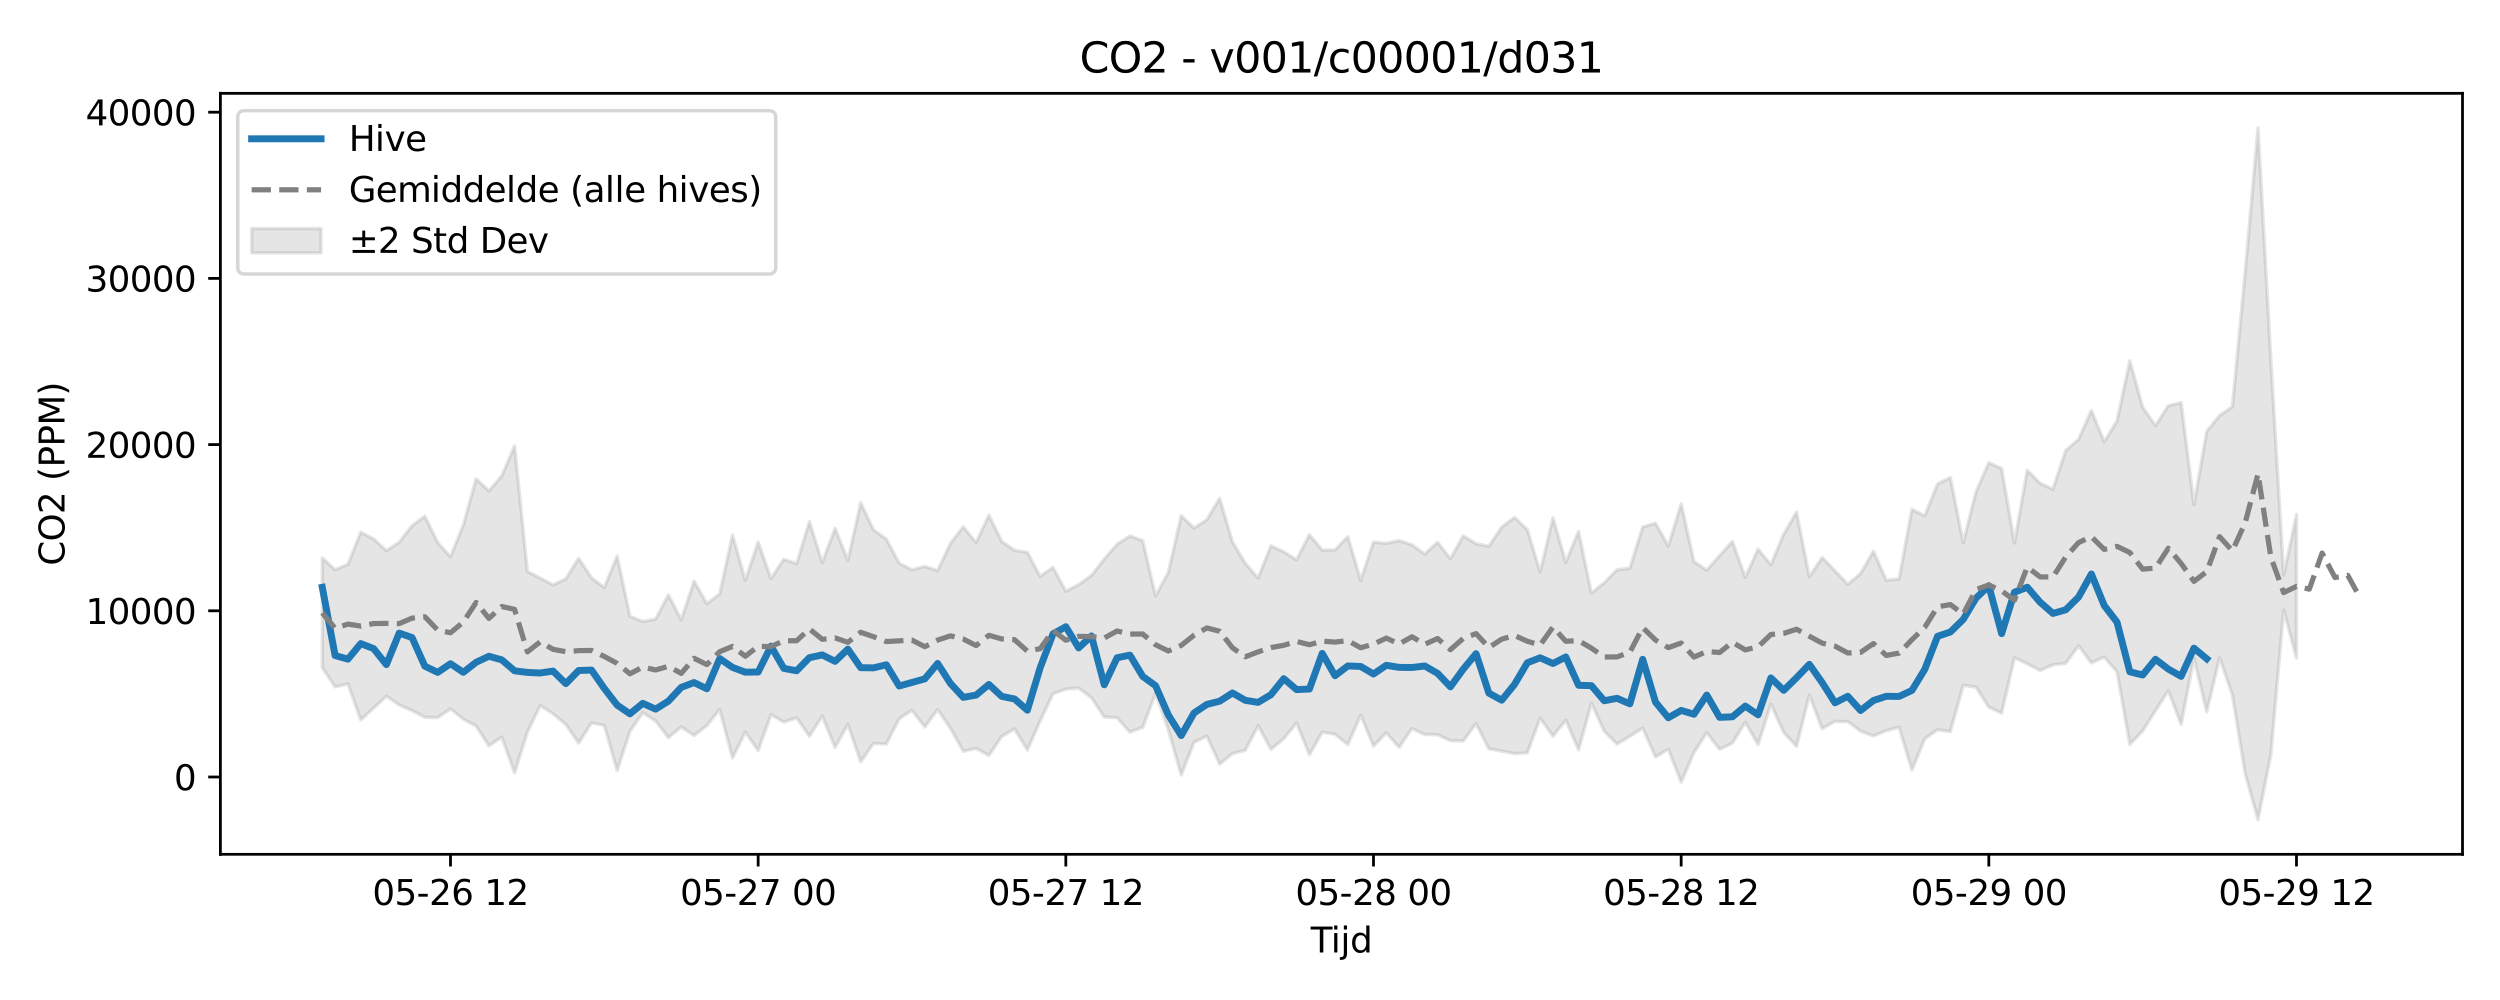 <?xml version="1.0" encoding="utf-8" standalone="no"?>
<!DOCTYPE svg PUBLIC "-//W3C//DTD SVG 1.1//EN"
  "http://www.w3.org/Graphics/SVG/1.1/DTD/svg11.dtd">
<svg xmlns:xlink="http://www.w3.org/1999/xlink" width="720pt" height="288pt" viewBox="0 0 720 288" xmlns="http://www.w3.org/2000/svg" version="1.1">
 <defs>
  <style type="text/css">*{stroke-linejoin: round; stroke-linecap: butt}</style>
 </defs>
 <g id="figure_1">
  <g id="patch_1">
   <path d="M 0 288 
L 720 288 
L 720 0 
L 0 0 
z
" style="fill: #ffffff"/>
  </g>
  <g id="axes_1">
   <g id="patch_2">
    <path d="M 63.47 246.04 
L 709.2 246.04 
L 709.2 26.88 
L 63.47 26.88 
z
" style="fill: #ffffff"/>
   </g>
   <g id="FillBetweenPolyCollection_1">
    <defs>
     <path id="m9d691a3f7f" d="M 92.821 -127.305 
L 92.821 -95.676 
L 96.513 -90.186 
L 100.205 -91.026 
L 103.897 -80.66 
L 107.589 -84.049 
L 111.281 -87.5 
L 114.973 -84.984 
L 118.665 -83.361 
L 122.357 -81.414 
L 126.049 -81.322 
L 129.741 -83.869 
L 133.433 -80.881 
L 137.125 -78.884 
L 140.817 -73.176 
L 144.509 -75.737 
L 148.201 -65.416 
L 151.893 -77.134 
L 155.585 -84.793 
L 159.277 -82.447 
L 162.969 -79.327 
L 166.661 -73.996 
L 170.353 -79.765 
L 174.045 -79.113 
L 177.737 -66.057 
L 181.429 -77.396 
L 185.121 -82.752 
L 188.813 -80.395 
L 192.505 -75.538 
L 196.197 -78.655 
L 199.889 -76.17 
L 203.581 -79.046 
L 207.273 -83.682 
L 210.965 -69.699 
L 214.657 -77.14 
L 218.349 -71.866 
L 222.041 -82.194 
L 225.733 -80.035 
L 229.425 -81.265 
L 233.117 -75.968 
L 236.809 -81.767 
L 240.501 -72.742 
L 244.193 -79.379 
L 247.885 -68.596 
L 251.577 -73.891 
L 255.269 -73.707 
L 258.961 -81.01 
L 262.653 -83.41 
L 266.345 -78.625 
L 270.037 -83.654 
L 273.729 -78.256 
L 277.421 -71.632 
L 281.113 -72.451 
L 284.805 -70.414 
L 288.497 -75.916 
L 292.189 -78.076 
L 295.881 -72.01 
L 299.573 -80.364 
L 303.265 -88.197 
L 306.957 -89.521 
L 310.649 -89.844 
L 314.341 -87.042 
L 318.033 -81.518 
L 321.725 -81.286 
L 325.417 -77.141 
L 329.109 -78.523 
L 332.801 -88.296 
L 336.493 -77.814 
L 340.185 -64.797 
L 343.877 -74.178 
L 347.569 -76.017 
L 351.261 -67.931 
L 354.953 -70.951 
L 358.645 -71.928 
L 362.337 -78.975 
L 366.029 -72.194 
L 369.721 -75.238 
L 373.413 -79.793 
L 377.105 -70.633 
L 380.797 -77.127 
L 384.489 -76.545 
L 388.181 -73.55 
L 391.873 -82.038 
L 395.565 -73.119 
L 399.257 -76.95 
L 402.949 -72.762 
L 406.641 -78.15 
L 410.333 -76.465 
L 414.025 -76.38 
L 417.717 -74.712 
L 421.409 -74.575 
L 425.101 -79.633 
L 428.793 -72.346 
L 432.485 -71.686 
L 436.177 -70.971 
L 439.869 -71.193 
L 443.561 -81.189 
L 447.253 -75.973 
L 450.945 -80.582 
L 454.637 -72.051 
L 458.329 -85.492 
L 462.021 -77.377 
L 465.713 -73.706 
L 469.405 -75.971 
L 473.097 -78.288 
L 476.789 -70.002 
L 480.481 -72.217 
L 484.173 -62.724 
L 487.865 -71.263 
L 491.557 -76.993 
L 495.249 -72.187 
L 498.941 -74.01 
L 502.633 -79.966 
L 506.325 -73.561 
L 510.017 -85.218 
L 513.709 -77.032 
L 517.401 -73.069 
L 521.093 -87.79 
L 524.785 -78.116 
L 528.477 -80.235 
L 532.169 -80.175 
L 535.861 -77.414 
L 539.553 -76.062 
L 543.245 -77.562 
L 546.937 -78.56 
L 550.629 -66.202 
L 554.321 -75.207 
L 558.013 -77.832 
L 561.705 -77.328 
L 565.397 -90.6 
L 569.089 -90.112 
L 572.781 -84.32 
L 576.473 -82.605 
L 580.165 -98.593 
L 583.857 -96.822 
L 587.549 -94.899 
L 591.241 -96.54 
L 594.933 -96.967 
L 598.625 -102.018 
L 602.317 -97.086 
L 606.009 -98.771 
L 609.701 -94.521 
L 613.393 -73.631 
L 617.085 -77.455 
L 620.777 -83.328 
L 624.469 -89.088 
L 628.161 -79.406 
L 631.853 -98.466 
L 635.545 -82.984 
L 639.237 -98.569 
L 642.929 -87.843 
L 646.621 -65.118 
L 650.313 -51.922 
L 654.005 -70.684 
L 657.697 -112.301 
L 661.389 -98.469 
L 661.389 -139.79 
L 661.389 -139.79 
L 657.697 -122.359 
L 654.005 -184.381 
L 650.313 -251.158 
L 646.621 -209.831 
L 642.929 -170.866 
L 639.237 -168.314 
L 635.545 -163.762 
L 631.853 -142.671 
L 628.161 -172.039 
L 624.469 -171.135 
L 620.777 -165.435 
L 617.085 -170.728 
L 613.393 -184.1 
L 609.701 -166.769 
L 606.009 -160.76 
L 602.317 -169.771 
L 598.625 -161.466 
L 594.933 -158.261 
L 591.241 -147.114 
L 587.549 -148.8 
L 583.857 -152.584 
L 580.165 -131.648 
L 576.473 -153.022 
L 572.781 -154.753 
L 569.089 -146.321 
L 565.397 -131.697 
L 561.705 -150.452 
L 558.013 -148.626 
L 554.321 -139.45 
L 550.629 -141.321 
L 546.937 -121.261 
L 543.245 -120.911 
L 539.553 -129.245 
L 535.861 -122.821 
L 532.169 -119.709 
L 528.477 -123.586 
L 524.785 -127.434 
L 521.093 -121.877 
L 517.401 -140.494 
L 513.709 -134.141 
L 510.017 -125.332 
L 506.325 -129.862 
L 502.633 -121.69 
L 498.941 -132.057 
L 495.249 -127.969 
L 491.557 -123.76 
L 487.865 -126.266 
L 484.173 -142.896 
L 480.481 -130.732 
L 476.789 -137.324 
L 473.097 -136.224 
L 469.405 -124.37 
L 465.713 -123.895 
L 462.021 -120.171 
L 458.329 -117.155 
L 454.637 -134.961 
L 450.945 -126.046 
L 447.253 -138.853 
L 443.561 -123.266 
L 439.869 -135.447 
L 436.177 -138.986 
L 432.485 -136.143 
L 428.793 -130.681 
L 425.101 -131.408 
L 421.409 -133.666 
L 417.717 -127.072 
L 414.025 -131.826 
L 410.333 -128.447 
L 406.641 -131.07 
L 402.949 -132.316 
L 399.257 -131.506 
L 395.565 -131.88 
L 391.873 -120.847 
L 388.181 -133.455 
L 384.489 -129.614 
L 380.797 -129.579 
L 377.105 -134.005 
L 373.413 -126.745 
L 369.721 -129.077 
L 366.029 -130.802 
L 362.337 -121.54 
L 358.645 -125.762 
L 354.953 -131.898 
L 351.261 -144.479 
L 347.569 -138.289 
L 343.877 -135.923 
L 340.185 -139.452 
L 336.493 -123.211 
L 332.801 -116.318 
L 329.109 -132.279 
L 325.417 -133.627 
L 321.725 -131.26 
L 318.033 -126.988 
L 314.341 -122.264 
L 310.649 -119.625 
L 306.957 -117.72 
L 303.265 -124.598 
L 299.573 -122.005 
L 295.881 -128.926 
L 292.189 -129.49 
L 288.497 -132.066 
L 284.805 -139.652 
L 281.113 -131.707 
L 277.421 -136.28 
L 273.729 -131.493 
L 270.037 -123.652 
L 266.345 -124.875 
L 262.653 -123.886 
L 258.961 -125.768 
L 255.269 -132.747 
L 251.577 -135.372 
L 247.885 -143.206 
L 244.193 -126.63 
L 240.501 -135.826 
L 236.809 -125.986 
L 233.117 -137.779 
L 229.425 -125.645 
L 225.733 -126.932 
L 222.041 -121.341 
L 218.349 -131.897 
L 214.657 -120.848 
L 210.965 -133.956 
L 207.273 -116.948 
L 203.581 -114.159 
L 199.889 -120.638 
L 196.197 -109.468 
L 192.505 -116.664 
L 188.813 -109.707 
L 185.121 -109.017 
L 181.429 -110.502 
L 177.737 -127.84 
L 174.045 -118.77 
L 170.353 -121.579 
L 166.661 -127.227 
L 162.969 -121.299 
L 159.277 -119.542 
L 155.585 -121.52 
L 151.893 -123.387 
L 148.201 -159.581 
L 144.509 -150.925 
L 140.817 -146.621 
L 137.125 -150.1 
L 133.433 -136.805 
L 129.741 -127.655 
L 126.049 -131.759 
L 122.357 -139.33 
L 118.665 -136.595 
L 114.973 -131.816 
L 111.281 -129.425 
L 107.589 -132.775 
L 103.897 -134.704 
L 100.205 -125.488 
L 96.513 -123.913 
L 92.821 -127.305 
z
" style="stroke: #808080; stroke-opacity: 0.2"/>
    </defs>
    <g clip-path="url(#pd67d5cd84b)">
     <use xlink:href="#m9d691a3f7f" x="0" y="288" style="fill: #808080; fill-opacity: 0.2; stroke: #808080; stroke-opacity: 0.2"/>
    </g>
   </g>
   <g id="matplotlib.axis_1">
    <g id="xtick_1">
     <g id="line2d_1">
      <defs>
       <path id="m72436ce7ad" d="M 0 0 
L 0 3.5 
" style="stroke: #000000; stroke-width: 0.8"/>
      </defs>
      <g>
       <use xlink:href="#m72436ce7ad" x="129.741" y="246.04" style="stroke: #000000; stroke-width: 0.8"/>
      </g>
     </g>
     <g id="text_1">
      <!-- 05-26 12 -->
      <g transform="translate(107.261 260.638) scale(0.1 -0.1)">
       <defs>
        <path id="DejaVuSans-30" d="M 2034 4250 
Q 1547 4250 1301 3770 
Q 1056 3291 1056 2328 
Q 1056 1369 1301 889 
Q 1547 409 2034 409 
Q 2525 409 2770 889 
Q 3016 1369 3016 2328 
Q 3016 3291 2770 3770 
Q 2525 4250 2034 4250 
z
M 2034 4750 
Q 2819 4750 3233 4129 
Q 3647 3509 3647 2328 
Q 3647 1150 3233 529 
Q 2819 -91 2034 -91 
Q 1250 -91 836 529 
Q 422 1150 422 2328 
Q 422 3509 836 4129 
Q 1250 4750 2034 4750 
z
" transform="scale(0.016)"/>
        <path id="DejaVuSans-35" d="M 691 4666 
L 3169 4666 
L 3169 4134 
L 1269 4134 
L 1269 2991 
Q 1406 3038 1543 3061 
Q 1681 3084 1819 3084 
Q 2600 3084 3056 2656 
Q 3513 2228 3513 1497 
Q 3513 744 3044 326 
Q 2575 -91 1722 -91 
Q 1428 -91 1123 -41 
Q 819 9 494 109 
L 494 744 
Q 775 591 1075 516 
Q 1375 441 1709 441 
Q 2250 441 2565 725 
Q 2881 1009 2881 1497 
Q 2881 1984 2565 2268 
Q 2250 2553 1709 2553 
Q 1456 2553 1204 2497 
Q 953 2441 691 2322 
L 691 4666 
z
" transform="scale(0.016)"/>
        <path id="DejaVuSans-2d" d="M 313 2009 
L 1997 2009 
L 1997 1497 
L 313 1497 
L 313 2009 
z
" transform="scale(0.016)"/>
        <path id="DejaVuSans-32" d="M 1228 531 
L 3431 531 
L 3431 0 
L 469 0 
L 469 531 
Q 828 903 1448 1529 
Q 2069 2156 2228 2338 
Q 2531 2678 2651 2914 
Q 2772 3150 2772 3378 
Q 2772 3750 2511 3984 
Q 2250 4219 1831 4219 
Q 1534 4219 1204 4116 
Q 875 4013 500 3803 
L 500 4441 
Q 881 4594 1212 4672 
Q 1544 4750 1819 4750 
Q 2544 4750 2975 4387 
Q 3406 4025 3406 3419 
Q 3406 3131 3298 2873 
Q 3191 2616 2906 2266 
Q 2828 2175 2409 1742 
Q 1991 1309 1228 531 
z
" transform="scale(0.016)"/>
        <path id="DejaVuSans-36" d="M 2113 2584 
Q 1688 2584 1439 2293 
Q 1191 2003 1191 1497 
Q 1191 994 1439 701 
Q 1688 409 2113 409 
Q 2538 409 2786 701 
Q 3034 994 3034 1497 
Q 3034 2003 2786 2293 
Q 2538 2584 2113 2584 
z
M 3366 4563 
L 3366 3988 
Q 3128 4100 2886 4159 
Q 2644 4219 2406 4219 
Q 1781 4219 1451 3797 
Q 1122 3375 1075 2522 
Q 1259 2794 1537 2939 
Q 1816 3084 2150 3084 
Q 2853 3084 3261 2657 
Q 3669 2231 3669 1497 
Q 3669 778 3244 343 
Q 2819 -91 2113 -91 
Q 1303 -91 875 529 
Q 447 1150 447 2328 
Q 447 3434 972 4092 
Q 1497 4750 2381 4750 
Q 2619 4750 2861 4703 
Q 3103 4656 3366 4563 
z
" transform="scale(0.016)"/>
        <path id="DejaVuSans-20" transform="scale(0.016)"/>
        <path id="DejaVuSans-31" d="M 794 531 
L 1825 531 
L 1825 4091 
L 703 3866 
L 703 4441 
L 1819 4666 
L 2450 4666 
L 2450 531 
L 3481 531 
L 3481 0 
L 794 0 
L 794 531 
z
" transform="scale(0.016)"/>
       </defs>
       <use xlink:href="#DejaVuSans-30"/>
       <use xlink:href="#DejaVuSans-35" transform="translate(63.623 0)"/>
       <use xlink:href="#DejaVuSans-2d" transform="translate(127.246 0)"/>
       <use xlink:href="#DejaVuSans-32" transform="translate(163.33 0)"/>
       <use xlink:href="#DejaVuSans-36" transform="translate(226.953 0)"/>
       <use xlink:href="#DejaVuSans-20" transform="translate(290.576 0)"/>
       <use xlink:href="#DejaVuSans-31" transform="translate(322.363 0)"/>
       <use xlink:href="#DejaVuSans-32" transform="translate(385.986 0)"/>
      </g>
     </g>
    </g>
    <g id="xtick_2">
     <g id="line2d_2">
      <g>
       <use xlink:href="#m72436ce7ad" x="218.349" y="246.04" style="stroke: #000000; stroke-width: 0.8"/>
      </g>
     </g>
     <g id="text_2">
      <!-- 05-27 00 -->
      <g transform="translate(195.869 260.638) scale(0.1 -0.1)">
       <defs>
        <path id="DejaVuSans-37" d="M 525 4666 
L 3525 4666 
L 3525 4397 
L 1831 0 
L 1172 0 
L 2766 4134 
L 525 4134 
L 525 4666 
z
" transform="scale(0.016)"/>
       </defs>
       <use xlink:href="#DejaVuSans-30"/>
       <use xlink:href="#DejaVuSans-35" transform="translate(63.623 0)"/>
       <use xlink:href="#DejaVuSans-2d" transform="translate(127.246 0)"/>
       <use xlink:href="#DejaVuSans-32" transform="translate(163.33 0)"/>
       <use xlink:href="#DejaVuSans-37" transform="translate(226.953 0)"/>
       <use xlink:href="#DejaVuSans-20" transform="translate(290.576 0)"/>
       <use xlink:href="#DejaVuSans-30" transform="translate(322.363 0)"/>
       <use xlink:href="#DejaVuSans-30" transform="translate(385.986 0)"/>
      </g>
     </g>
    </g>
    <g id="xtick_3">
     <g id="line2d_3">
      <g>
       <use xlink:href="#m72436ce7ad" x="306.957" y="246.04" style="stroke: #000000; stroke-width: 0.8"/>
      </g>
     </g>
     <g id="text_3">
      <!-- 05-27 12 -->
      <g transform="translate(284.477 260.638) scale(0.1 -0.1)">
       <use xlink:href="#DejaVuSans-30"/>
       <use xlink:href="#DejaVuSans-35" transform="translate(63.623 0)"/>
       <use xlink:href="#DejaVuSans-2d" transform="translate(127.246 0)"/>
       <use xlink:href="#DejaVuSans-32" transform="translate(163.33 0)"/>
       <use xlink:href="#DejaVuSans-37" transform="translate(226.953 0)"/>
       <use xlink:href="#DejaVuSans-20" transform="translate(290.576 0)"/>
       <use xlink:href="#DejaVuSans-31" transform="translate(322.363 0)"/>
       <use xlink:href="#DejaVuSans-32" transform="translate(385.986 0)"/>
      </g>
     </g>
    </g>
    <g id="xtick_4">
     <g id="line2d_4">
      <g>
       <use xlink:href="#m72436ce7ad" x="395.565" y="246.04" style="stroke: #000000; stroke-width: 0.8"/>
      </g>
     </g>
     <g id="text_4">
      <!-- 05-28 00 -->
      <g transform="translate(373.085 260.638) scale(0.1 -0.1)">
       <defs>
        <path id="DejaVuSans-38" d="M 2034 2216 
Q 1584 2216 1326 1975 
Q 1069 1734 1069 1313 
Q 1069 891 1326 650 
Q 1584 409 2034 409 
Q 2484 409 2743 651 
Q 3003 894 3003 1313 
Q 3003 1734 2745 1975 
Q 2488 2216 2034 2216 
z
M 1403 2484 
Q 997 2584 770 2862 
Q 544 3141 544 3541 
Q 544 4100 942 4425 
Q 1341 4750 2034 4750 
Q 2731 4750 3128 4425 
Q 3525 4100 3525 3541 
Q 3525 3141 3298 2862 
Q 3072 2584 2669 2484 
Q 3125 2378 3379 2068 
Q 3634 1759 3634 1313 
Q 3634 634 3220 271 
Q 2806 -91 2034 -91 
Q 1263 -91 848 271 
Q 434 634 434 1313 
Q 434 1759 690 2068 
Q 947 2378 1403 2484 
z
M 1172 3481 
Q 1172 3119 1398 2916 
Q 1625 2713 2034 2713 
Q 2441 2713 2670 2916 
Q 2900 3119 2900 3481 
Q 2900 3844 2670 4047 
Q 2441 4250 2034 4250 
Q 1625 4250 1398 4047 
Q 1172 3844 1172 3481 
z
" transform="scale(0.016)"/>
       </defs>
       <use xlink:href="#DejaVuSans-30"/>
       <use xlink:href="#DejaVuSans-35" transform="translate(63.623 0)"/>
       <use xlink:href="#DejaVuSans-2d" transform="translate(127.246 0)"/>
       <use xlink:href="#DejaVuSans-32" transform="translate(163.33 0)"/>
       <use xlink:href="#DejaVuSans-38" transform="translate(226.953 0)"/>
       <use xlink:href="#DejaVuSans-20" transform="translate(290.576 0)"/>
       <use xlink:href="#DejaVuSans-30" transform="translate(322.363 0)"/>
       <use xlink:href="#DejaVuSans-30" transform="translate(385.986 0)"/>
      </g>
     </g>
    </g>
    <g id="xtick_5">
     <g id="line2d_5">
      <g>
       <use xlink:href="#m72436ce7ad" x="484.173" y="246.04" style="stroke: #000000; stroke-width: 0.8"/>
      </g>
     </g>
     <g id="text_5">
      <!-- 05-28 12 -->
      <g transform="translate(461.692 260.638) scale(0.1 -0.1)">
       <use xlink:href="#DejaVuSans-30"/>
       <use xlink:href="#DejaVuSans-35" transform="translate(63.623 0)"/>
       <use xlink:href="#DejaVuSans-2d" transform="translate(127.246 0)"/>
       <use xlink:href="#DejaVuSans-32" transform="translate(163.33 0)"/>
       <use xlink:href="#DejaVuSans-38" transform="translate(226.953 0)"/>
       <use xlink:href="#DejaVuSans-20" transform="translate(290.576 0)"/>
       <use xlink:href="#DejaVuSans-31" transform="translate(322.363 0)"/>
       <use xlink:href="#DejaVuSans-32" transform="translate(385.986 0)"/>
      </g>
     </g>
    </g>
    <g id="xtick_6">
     <g id="line2d_6">
      <g>
       <use xlink:href="#m72436ce7ad" x="572.781" y="246.04" style="stroke: #000000; stroke-width: 0.8"/>
      </g>
     </g>
     <g id="text_6">
      <!-- 05-29 00 -->
      <g transform="translate(550.3 260.638) scale(0.1 -0.1)">
       <defs>
        <path id="DejaVuSans-39" d="M 703 97 
L 703 672 
Q 941 559 1184 500 
Q 1428 441 1663 441 
Q 2288 441 2617 861 
Q 2947 1281 2994 2138 
Q 2813 1869 2534 1725 
Q 2256 1581 1919 1581 
Q 1219 1581 811 2004 
Q 403 2428 403 3163 
Q 403 3881 828 4315 
Q 1253 4750 1959 4750 
Q 2769 4750 3195 4129 
Q 3622 3509 3622 2328 
Q 3622 1225 3098 567 
Q 2575 -91 1691 -91 
Q 1453 -91 1209 -44 
Q 966 3 703 97 
z
M 1959 2075 
Q 2384 2075 2632 2365 
Q 2881 2656 2881 3163 
Q 2881 3666 2632 3958 
Q 2384 4250 1959 4250 
Q 1534 4250 1286 3958 
Q 1038 3666 1038 3163 
Q 1038 2656 1286 2365 
Q 1534 2075 1959 2075 
z
" transform="scale(0.016)"/>
       </defs>
       <use xlink:href="#DejaVuSans-30"/>
       <use xlink:href="#DejaVuSans-35" transform="translate(63.623 0)"/>
       <use xlink:href="#DejaVuSans-2d" transform="translate(127.246 0)"/>
       <use xlink:href="#DejaVuSans-32" transform="translate(163.33 0)"/>
       <use xlink:href="#DejaVuSans-39" transform="translate(226.953 0)"/>
       <use xlink:href="#DejaVuSans-20" transform="translate(290.576 0)"/>
       <use xlink:href="#DejaVuSans-30" transform="translate(322.363 0)"/>
       <use xlink:href="#DejaVuSans-30" transform="translate(385.986 0)"/>
      </g>
     </g>
    </g>
    <g id="xtick_7">
     <g id="line2d_7">
      <g>
       <use xlink:href="#m72436ce7ad" x="661.389" y="246.04" style="stroke: #000000; stroke-width: 0.8"/>
      </g>
     </g>
     <g id="text_7">
      <!-- 05-29 12 -->
      <g transform="translate(638.908 260.638) scale(0.1 -0.1)">
       <use xlink:href="#DejaVuSans-30"/>
       <use xlink:href="#DejaVuSans-35" transform="translate(63.623 0)"/>
       <use xlink:href="#DejaVuSans-2d" transform="translate(127.246 0)"/>
       <use xlink:href="#DejaVuSans-32" transform="translate(163.33 0)"/>
       <use xlink:href="#DejaVuSans-39" transform="translate(226.953 0)"/>
       <use xlink:href="#DejaVuSans-20" transform="translate(290.576 0)"/>
       <use xlink:href="#DejaVuSans-31" transform="translate(322.363 0)"/>
       <use xlink:href="#DejaVuSans-32" transform="translate(385.986 0)"/>
      </g>
     </g>
    </g>
    <g id="text_8">
     <!-- Tijd -->
     <g transform="translate(377.485 274.317) scale(0.1 -0.1)">
      <defs>
       <path id="DejaVuSans-54" d="M -19 4666 
L 3928 4666 
L 3928 4134 
L 2272 4134 
L 2272 0 
L 1638 0 
L 1638 4134 
L -19 4134 
L -19 4666 
z
" transform="scale(0.016)"/>
       <path id="DejaVuSans-69" d="M 603 3500 
L 1178 3500 
L 1178 0 
L 603 0 
L 603 3500 
z
M 603 4863 
L 1178 4863 
L 1178 4134 
L 603 4134 
L 603 4863 
z
" transform="scale(0.016)"/>
       <path id="DejaVuSans-6a" d="M 603 3500 
L 1178 3500 
L 1178 -63 
Q 1178 -731 923 -1031 
Q 669 -1331 103 -1331 
L -116 -1331 
L -116 -844 
L 38 -844 
Q 366 -844 484 -692 
Q 603 -541 603 -63 
L 603 3500 
z
M 603 4863 
L 1178 4863 
L 1178 4134 
L 603 4134 
L 603 4863 
z
" transform="scale(0.016)"/>
       <path id="DejaVuSans-64" d="M 2906 2969 
L 2906 4863 
L 3481 4863 
L 3481 0 
L 2906 0 
L 2906 525 
Q 2725 213 2448 61 
Q 2172 -91 1784 -91 
Q 1150 -91 751 415 
Q 353 922 353 1747 
Q 353 2572 751 3078 
Q 1150 3584 1784 3584 
Q 2172 3584 2448 3432 
Q 2725 3281 2906 2969 
z
M 947 1747 
Q 947 1113 1208 752 
Q 1469 391 1925 391 
Q 2381 391 2643 752 
Q 2906 1113 2906 1747 
Q 2906 2381 2643 2742 
Q 2381 3103 1925 3103 
Q 1469 3103 1208 2742 
Q 947 2381 947 1747 
z
" transform="scale(0.016)"/>
      </defs>
      <use xlink:href="#DejaVuSans-54"/>
      <use xlink:href="#DejaVuSans-69" transform="translate(57.959 0)"/>
      <use xlink:href="#DejaVuSans-6a" transform="translate(85.742 0)"/>
      <use xlink:href="#DejaVuSans-64" transform="translate(113.525 0)"/>
     </g>
    </g>
   </g>
   <g id="matplotlib.axis_2">
    <g id="ytick_1">
     <g id="line2d_8">
      <defs>
       <path id="m5e017b9aaa" d="M 0 0 
L -3.5 0 
" style="stroke: #000000; stroke-width: 0.8"/>
      </defs>
      <g>
       <use xlink:href="#m5e017b9aaa" x="63.47" y="223.78" style="stroke: #000000; stroke-width: 0.8"/>
      </g>
     </g>
     <g id="text_9">
      <!-- 0 -->
      <g transform="translate(50.108 227.579) scale(0.1 -0.1)">
       <use xlink:href="#DejaVuSans-30"/>
      </g>
     </g>
    </g>
    <g id="ytick_2">
     <g id="line2d_9">
      <g>
       <use xlink:href="#m5e017b9aaa" x="63.47" y="175.912" style="stroke: #000000; stroke-width: 0.8"/>
      </g>
     </g>
     <g id="text_10">
      <!-- 10000 -->
      <g transform="translate(24.657 179.711) scale(0.1 -0.1)">
       <use xlink:href="#DejaVuSans-31"/>
       <use xlink:href="#DejaVuSans-30" transform="translate(63.623 0)"/>
       <use xlink:href="#DejaVuSans-30" transform="translate(127.246 0)"/>
       <use xlink:href="#DejaVuSans-30" transform="translate(190.869 0)"/>
       <use xlink:href="#DejaVuSans-30" transform="translate(254.492 0)"/>
      </g>
     </g>
    </g>
    <g id="ytick_3">
     <g id="line2d_10">
      <g>
       <use xlink:href="#m5e017b9aaa" x="63.47" y="128.044" style="stroke: #000000; stroke-width: 0.8"/>
      </g>
     </g>
     <g id="text_11">
      <!-- 20000 -->
      <g transform="translate(24.657 131.843) scale(0.1 -0.1)">
       <use xlink:href="#DejaVuSans-32"/>
       <use xlink:href="#DejaVuSans-30" transform="translate(63.623 0)"/>
       <use xlink:href="#DejaVuSans-30" transform="translate(127.246 0)"/>
       <use xlink:href="#DejaVuSans-30" transform="translate(190.869 0)"/>
       <use xlink:href="#DejaVuSans-30" transform="translate(254.492 0)"/>
      </g>
     </g>
    </g>
    <g id="ytick_4">
     <g id="line2d_11">
      <g>
       <use xlink:href="#m5e017b9aaa" x="63.47" y="80.176" style="stroke: #000000; stroke-width: 0.8"/>
      </g>
     </g>
     <g id="text_12">
      <!-- 30000 -->
      <g transform="translate(24.657 83.975) scale(0.1 -0.1)">
       <defs>
        <path id="DejaVuSans-33" d="M 2597 2516 
Q 3050 2419 3304 2112 
Q 3559 1806 3559 1356 
Q 3559 666 3084 287 
Q 2609 -91 1734 -91 
Q 1441 -91 1130 -33 
Q 819 25 488 141 
L 488 750 
Q 750 597 1062 519 
Q 1375 441 1716 441 
Q 2309 441 2620 675 
Q 2931 909 2931 1356 
Q 2931 1769 2642 2001 
Q 2353 2234 1838 2234 
L 1294 2234 
L 1294 2753 
L 1863 2753 
Q 2328 2753 2575 2939 
Q 2822 3125 2822 3475 
Q 2822 3834 2567 4026 
Q 2313 4219 1838 4219 
Q 1578 4219 1281 4162 
Q 984 4106 628 3988 
L 628 4550 
Q 988 4650 1302 4700 
Q 1616 4750 1894 4750 
Q 2613 4750 3031 4423 
Q 3450 4097 3450 3541 
Q 3450 3153 3228 2886 
Q 3006 2619 2597 2516 
z
" transform="scale(0.016)"/>
       </defs>
       <use xlink:href="#DejaVuSans-33"/>
       <use xlink:href="#DejaVuSans-30" transform="translate(63.623 0)"/>
       <use xlink:href="#DejaVuSans-30" transform="translate(127.246 0)"/>
       <use xlink:href="#DejaVuSans-30" transform="translate(190.869 0)"/>
       <use xlink:href="#DejaVuSans-30" transform="translate(254.492 0)"/>
      </g>
     </g>
    </g>
    <g id="ytick_5">
     <g id="line2d_12">
      <g>
       <use xlink:href="#m5e017b9aaa" x="63.47" y="32.308" style="stroke: #000000; stroke-width: 0.8"/>
      </g>
     </g>
     <g id="text_13">
      <!-- 40000 -->
      <g transform="translate(24.657 36.108) scale(0.1 -0.1)">
       <defs>
        <path id="DejaVuSans-34" d="M 2419 4116 
L 825 1625 
L 2419 1625 
L 2419 4116 
z
M 2253 4666 
L 3047 4666 
L 3047 1625 
L 3713 1625 
L 3713 1100 
L 3047 1100 
L 3047 0 
L 2419 0 
L 2419 1100 
L 313 1100 
L 313 1709 
L 2253 4666 
z
" transform="scale(0.016)"/>
       </defs>
       <use xlink:href="#DejaVuSans-34"/>
       <use xlink:href="#DejaVuSans-30" transform="translate(63.623 0)"/>
       <use xlink:href="#DejaVuSans-30" transform="translate(127.246 0)"/>
       <use xlink:href="#DejaVuSans-30" transform="translate(190.869 0)"/>
       <use xlink:href="#DejaVuSans-30" transform="translate(254.492 0)"/>
      </g>
     </g>
    </g>
    <g id="text_14">
     <!-- CO2 (PPM) -->
     <g transform="translate(18.578 162.903) rotate(-90) scale(0.1 -0.1)">
      <defs>
       <path id="DejaVuSans-43" d="M 4122 4306 
L 4122 3641 
Q 3803 3938 3442 4084 
Q 3081 4231 2675 4231 
Q 1875 4231 1450 3742 
Q 1025 3253 1025 2328 
Q 1025 1406 1450 917 
Q 1875 428 2675 428 
Q 3081 428 3442 575 
Q 3803 722 4122 1019 
L 4122 359 
Q 3791 134 3420 21 
Q 3050 -91 2638 -91 
Q 1578 -91 968 557 
Q 359 1206 359 2328 
Q 359 3453 968 4101 
Q 1578 4750 2638 4750 
Q 3056 4750 3426 4639 
Q 3797 4528 4122 4306 
z
" transform="scale(0.016)"/>
       <path id="DejaVuSans-4f" d="M 2522 4238 
Q 1834 4238 1429 3725 
Q 1025 3213 1025 2328 
Q 1025 1447 1429 934 
Q 1834 422 2522 422 
Q 3209 422 3611 934 
Q 4013 1447 4013 2328 
Q 4013 3213 3611 3725 
Q 3209 4238 2522 4238 
z
M 2522 4750 
Q 3503 4750 4090 4092 
Q 4678 3434 4678 2328 
Q 4678 1225 4090 567 
Q 3503 -91 2522 -91 
Q 1538 -91 948 565 
Q 359 1222 359 2328 
Q 359 3434 948 4092 
Q 1538 4750 2522 4750 
z
" transform="scale(0.016)"/>
       <path id="DejaVuSans-28" d="M 1984 4856 
Q 1566 4138 1362 3434 
Q 1159 2731 1159 2009 
Q 1159 1288 1364 580 
Q 1569 -128 1984 -844 
L 1484 -844 
Q 1016 -109 783 600 
Q 550 1309 550 2009 
Q 550 2706 781 3412 
Q 1013 4119 1484 4856 
L 1984 4856 
z
" transform="scale(0.016)"/>
       <path id="DejaVuSans-50" d="M 1259 4147 
L 1259 2394 
L 2053 2394 
Q 2494 2394 2734 2622 
Q 2975 2850 2975 3272 
Q 2975 3691 2734 3919 
Q 2494 4147 2053 4147 
L 1259 4147 
z
M 628 4666 
L 2053 4666 
Q 2838 4666 3239 4311 
Q 3641 3956 3641 3272 
Q 3641 2581 3239 2228 
Q 2838 1875 2053 1875 
L 1259 1875 
L 1259 0 
L 628 0 
L 628 4666 
z
" transform="scale(0.016)"/>
       <path id="DejaVuSans-4d" d="M 628 4666 
L 1569 4666 
L 2759 1491 
L 3956 4666 
L 4897 4666 
L 4897 0 
L 4281 0 
L 4281 4097 
L 3078 897 
L 2444 897 
L 1241 4097 
L 1241 0 
L 628 0 
L 628 4666 
z
" transform="scale(0.016)"/>
       <path id="DejaVuSans-29" d="M 513 4856 
L 1013 4856 
Q 1481 4119 1714 3412 
Q 1947 2706 1947 2009 
Q 1947 1309 1714 600 
Q 1481 -109 1013 -844 
L 513 -844 
Q 928 -128 1133 580 
Q 1338 1288 1338 2009 
Q 1338 2731 1133 3434 
Q 928 4138 513 4856 
z
" transform="scale(0.016)"/>
      </defs>
      <use xlink:href="#DejaVuSans-43"/>
      <use xlink:href="#DejaVuSans-4f" transform="translate(69.824 0)"/>
      <use xlink:href="#DejaVuSans-32" transform="translate(148.535 0)"/>
      <use xlink:href="#DejaVuSans-20" transform="translate(212.158 0)"/>
      <use xlink:href="#DejaVuSans-28" transform="translate(243.945 0)"/>
      <use xlink:href="#DejaVuSans-50" transform="translate(282.959 0)"/>
      <use xlink:href="#DejaVuSans-50" transform="translate(343.262 0)"/>
      <use xlink:href="#DejaVuSans-4d" transform="translate(403.564 0)"/>
      <use xlink:href="#DejaVuSans-29" transform="translate(489.844 0)"/>
     </g>
    </g>
   </g>
   <g id="line2d_13">
    <path d="M 92.821 169.148 
L 96.513 188.79 
L 100.205 189.838 
L 103.897 185.358 
L 107.589 186.789 
L 111.281 191.402 
L 114.973 182.333 
L 118.665 183.607 
L 122.357 191.857 
L 126.049 193.649 
L 129.741 191.155 
L 133.433 193.623 
L 137.125 190.734 
L 140.817 189.01 
L 144.509 190.042 
L 148.201 193.192 
L 151.893 193.658 
L 155.585 193.821 
L 159.277 193.274 
L 162.969 196.884 
L 166.661 193.101 
L 170.353 192.985 
L 174.045 198.279 
L 177.737 203.061 
L 181.429 205.58 
L 185.121 202.558 
L 188.813 204.229 
L 192.505 201.923 
L 196.197 197.961 
L 199.889 196.575 
L 203.581 198.365 
L 207.273 189.661 
L 210.965 192.214 
L 214.657 193.589 
L 218.349 193.543 
L 222.041 186.093 
L 225.733 192.5 
L 229.425 193.176 
L 233.117 189.406 
L 236.809 188.619 
L 240.501 190.473 
L 244.193 186.95 
L 247.885 192.292 
L 251.577 192.342 
L 255.269 191.462 
L 258.961 197.575 
L 266.345 195.514 
L 270.037 191.081 
L 273.729 196.825 
L 277.421 200.833 
L 281.113 200.192 
L 284.805 197.127 
L 288.497 200.561 
L 292.189 201.301 
L 295.881 204.537 
L 299.573 192.294 
L 303.265 182.551 
L 306.957 180.499 
L 310.649 186.593 
L 314.341 183.162 
L 318.033 197.221 
L 321.725 189.43 
L 325.417 188.68 
L 329.109 194.805 
L 332.801 197.487 
L 336.493 205.93 
L 340.185 211.839 
L 343.877 205.336 
L 347.569 202.871 
L 351.261 201.95 
L 354.953 199.571 
L 358.645 201.698 
L 362.337 202.282 
L 366.029 200.071 
L 369.721 195.456 
L 373.413 198.606 
L 377.105 198.445 
L 380.797 188.182 
L 384.489 194.609 
L 388.181 191.79 
L 391.873 191.94 
L 395.565 194.106 
L 399.257 191.608 
L 402.949 192.203 
L 406.641 192.243 
L 410.333 191.807 
L 414.025 193.921 
L 417.717 197.809 
L 421.409 192.717 
L 425.101 188.269 
L 428.793 199.613 
L 432.485 201.66 
L 436.177 197.114 
L 439.869 190.874 
L 443.561 189.444 
L 447.253 191.089 
L 450.945 189.21 
L 454.637 197.368 
L 458.329 197.47 
L 462.021 201.816 
L 465.713 201.114 
L 469.405 202.699 
L 473.097 189.884 
L 476.789 202.22 
L 480.481 206.721 
L 484.173 204.599 
L 487.865 205.698 
L 491.557 200.179 
L 495.249 206.595 
L 498.941 206.439 
L 502.633 203.354 
L 506.325 205.863 
L 510.017 195.242 
L 513.709 198.815 
L 517.401 195.193 
L 521.093 191.335 
L 524.785 196.6 
L 528.477 202.408 
L 532.169 200.524 
L 535.861 204.628 
L 539.553 201.741 
L 543.245 200.533 
L 546.937 200.573 
L 550.629 198.841 
L 554.321 192.79 
L 558.013 183.264 
L 561.705 182.02 
L 565.397 178.404 
L 569.089 172.256 
L 572.781 168.736 
L 576.473 182.484 
L 580.165 170.554 
L 583.857 169.124 
L 587.549 173.429 
L 591.241 176.662 
L 594.933 175.625 
L 598.625 171.96 
L 602.317 165.312 
L 606.009 174.366 
L 609.701 179.183 
L 613.393 193.479 
L 617.085 194.4 
L 620.777 189.867 
L 624.469 192.688 
L 628.161 194.786 
L 631.853 186.676 
L 635.545 189.73 
L 635.545 189.73 
" clip-path="url(#pd67d5cd84b)" style="fill: none; stroke: #1f77b4; stroke-width: 2; stroke-linecap: square"/>
   </g>
   <g id="line2d_14">
    <path d="M 92.821 176.509 
L 96.513 180.95 
L 100.205 179.743 
L 103.897 180.318 
L 107.589 179.588 
L 111.281 179.538 
L 114.973 179.6 
L 118.665 178.022 
L 122.357 177.628 
L 126.049 181.459 
L 129.741 182.238 
L 133.433 179.157 
L 137.125 173.508 
L 140.817 178.102 
L 144.509 174.669 
L 148.201 175.501 
L 151.893 187.74 
L 155.585 184.843 
L 159.277 187.005 
L 162.969 187.687 
L 166.661 187.389 
L 170.353 187.328 
L 174.045 189.058 
L 177.737 191.051 
L 181.429 194.051 
L 185.121 192.115 
L 188.813 192.949 
L 192.505 191.899 
L 196.197 193.938 
L 199.889 189.596 
L 203.581 191.397 
L 207.273 187.685 
L 210.965 186.173 
L 214.657 189.006 
L 218.349 186.118 
L 222.041 186.232 
L 225.733 184.516 
L 229.425 184.545 
L 233.117 181.126 
L 236.809 184.124 
L 240.501 183.716 
L 244.193 184.996 
L 247.885 182.099 
L 251.577 183.368 
L 255.269 184.773 
L 262.653 184.352 
L 266.345 186.25 
L 270.037 184.347 
L 273.729 183.125 
L 277.421 184.044 
L 281.113 185.921 
L 284.805 182.967 
L 288.497 184.009 
L 292.189 184.217 
L 295.881 187.532 
L 299.573 186.815 
L 303.265 181.603 
L 306.957 184.379 
L 310.649 183.265 
L 314.341 183.347 
L 318.033 183.747 
L 321.725 181.727 
L 325.417 182.616 
L 329.109 182.599 
L 332.801 185.693 
L 336.493 187.488 
L 340.185 185.876 
L 343.877 182.949 
L 347.569 180.847 
L 351.261 181.795 
L 354.953 186.576 
L 358.645 189.155 
L 362.337 187.743 
L 366.029 186.502 
L 369.721 185.842 
L 373.413 184.731 
L 377.105 185.681 
L 380.797 184.647 
L 384.489 184.92 
L 388.181 184.498 
L 391.873 186.557 
L 395.565 185.501 
L 399.257 183.772 
L 402.949 185.461 
L 406.641 183.39 
L 410.333 185.544 
L 414.025 183.897 
L 417.717 187.108 
L 421.409 183.88 
L 425.101 182.479 
L 428.793 186.487 
L 432.485 184.085 
L 436.177 183.021 
L 439.869 184.68 
L 443.561 185.773 
L 447.253 180.587 
L 450.945 184.686 
L 454.637 184.494 
L 458.329 186.677 
L 462.021 189.226 
L 465.713 189.199 
L 469.405 187.83 
L 473.097 180.744 
L 476.789 184.337 
L 480.481 186.525 
L 484.173 185.19 
L 487.865 189.235 
L 491.557 187.624 
L 495.249 187.922 
L 498.941 184.966 
L 502.633 187.172 
L 506.325 186.289 
L 510.017 182.725 
L 513.709 182.414 
L 517.401 181.219 
L 524.785 185.225 
L 528.477 186.09 
L 532.169 188.058 
L 535.861 187.883 
L 539.553 185.346 
L 543.245 188.764 
L 546.937 188.089 
L 550.629 184.238 
L 554.321 180.672 
L 558.013 174.771 
L 561.705 174.11 
L 565.397 176.851 
L 569.089 169.783 
L 572.781 168.464 
L 576.473 170.187 
L 580.165 172.879 
L 583.857 163.297 
L 587.549 166.15 
L 591.241 166.173 
L 594.933 160.386 
L 598.625 156.258 
L 602.317 154.571 
L 606.009 158.234 
L 609.701 157.355 
L 613.393 159.134 
L 617.085 163.908 
L 620.777 163.619 
L 624.469 157.888 
L 628.161 162.278 
L 631.853 167.431 
L 635.545 164.627 
L 639.237 154.559 
L 642.929 158.646 
L 646.621 150.526 
L 650.313 136.46 
L 654.005 160.467 
L 657.697 170.67 
L 661.389 168.871 
L 665.081 169.675 
L 668.773 159.287 
L 672.465 166.322 
L 676.157 165.704 
L 679.849 172.425 
L 679.849 172.425 
" clip-path="url(#pd67d5cd84b)" style="fill: none; stroke-dasharray: 5.55,2.4; stroke-dashoffset: 0; stroke: #808080; stroke-width: 1.5"/>
   </g>
   <g id="patch_3">
    <path d="M 63.47 246.04 
L 63.47 26.88 
" style="fill: none; stroke: #000000; stroke-width: 0.8; stroke-linejoin: miter; stroke-linecap: square"/>
   </g>
   <g id="patch_4">
    <path d="M 709.2 246.04 
L 709.2 26.88 
" style="fill: none; stroke: #000000; stroke-width: 0.8; stroke-linejoin: miter; stroke-linecap: square"/>
   </g>
   <g id="patch_5">
    <path d="M 63.47 246.04 
L 709.2 246.04 
" style="fill: none; stroke: #000000; stroke-width: 0.8; stroke-linejoin: miter; stroke-linecap: square"/>
   </g>
   <g id="patch_6">
    <path d="M 63.47 26.88 
L 709.2 26.88 
" style="fill: none; stroke: #000000; stroke-width: 0.8; stroke-linejoin: miter; stroke-linecap: square"/>
   </g>
   <g id="text_15">
    <!-- CO2 - v001/c00001/d031 -->
    <g transform="translate(310.932 20.88) scale(0.12 -0.12)">
     <defs>
      <path id="DejaVuSans-76" d="M 191 3500 
L 800 3500 
L 1894 563 
L 2988 3500 
L 3597 3500 
L 2284 0 
L 1503 0 
L 191 3500 
z
" transform="scale(0.016)"/>
      <path id="DejaVuSans-2f" d="M 1625 4666 
L 2156 4666 
L 531 -594 
L 0 -594 
L 1625 4666 
z
" transform="scale(0.016)"/>
      <path id="DejaVuSans-63" d="M 3122 3366 
L 3122 2828 
Q 2878 2963 2633 3030 
Q 2388 3097 2138 3097 
Q 1578 3097 1268 2742 
Q 959 2388 959 1747 
Q 959 1106 1268 751 
Q 1578 397 2138 397 
Q 2388 397 2633 464 
Q 2878 531 3122 666 
L 3122 134 
Q 2881 22 2623 -34 
Q 2366 -91 2075 -91 
Q 1284 -91 818 406 
Q 353 903 353 1747 
Q 353 2603 823 3093 
Q 1294 3584 2113 3584 
Q 2378 3584 2631 3529 
Q 2884 3475 3122 3366 
z
" transform="scale(0.016)"/>
     </defs>
     <use xlink:href="#DejaVuSans-43"/>
     <use xlink:href="#DejaVuSans-4f" transform="translate(69.824 0)"/>
     <use xlink:href="#DejaVuSans-32" transform="translate(148.535 0)"/>
     <use xlink:href="#DejaVuSans-20" transform="translate(212.158 0)"/>
     <use xlink:href="#DejaVuSans-2d" transform="translate(243.945 0)"/>
     <use xlink:href="#DejaVuSans-20" transform="translate(280.029 0)"/>
     <use xlink:href="#DejaVuSans-76" transform="translate(311.816 0)"/>
     <use xlink:href="#DejaVuSans-30" transform="translate(370.996 0)"/>
     <use xlink:href="#DejaVuSans-30" transform="translate(434.619 0)"/>
     <use xlink:href="#DejaVuSans-31" transform="translate(498.242 0)"/>
     <use xlink:href="#DejaVuSans-2f" transform="translate(561.865 0)"/>
     <use xlink:href="#DejaVuSans-63" transform="translate(595.557 0)"/>
     <use xlink:href="#DejaVuSans-30" transform="translate(650.537 0)"/>
     <use xlink:href="#DejaVuSans-30" transform="translate(714.16 0)"/>
     <use xlink:href="#DejaVuSans-30" transform="translate(777.783 0)"/>
     <use xlink:href="#DejaVuSans-30" transform="translate(841.406 0)"/>
     <use xlink:href="#DejaVuSans-31" transform="translate(905.029 0)"/>
     <use xlink:href="#DejaVuSans-2f" transform="translate(968.652 0)"/>
     <use xlink:href="#DejaVuSans-64" transform="translate(1002.344 0)"/>
     <use xlink:href="#DejaVuSans-30" transform="translate(1065.82 0)"/>
     <use xlink:href="#DejaVuSans-33" transform="translate(1129.443 0)"/>
     <use xlink:href="#DejaVuSans-31" transform="translate(1193.066 0)"/>
    </g>
   </g>
   <g id="legend_1">
    <g id="patch_7">
     <path d="M 70.47 78.914 
L 221.414 78.914 
Q 223.414 78.914 223.414 76.914 
L 223.414 33.88 
Q 223.414 31.88 221.414 31.88 
L 70.47 31.88 
Q 68.47 31.88 68.47 33.88 
L 68.47 76.914 
Q 68.47 78.914 70.47 78.914 
z
" style="fill: #ffffff; opacity: 0.8; stroke: #cccccc; stroke-linejoin: miter"/>
    </g>
    <g id="line2d_15">
     <path d="M 72.47 39.978 
L 82.47 39.978 
L 92.47 39.978 
" style="fill: none; stroke: #1f77b4; stroke-width: 2; stroke-linecap: square"/>
    </g>
    <g id="text_16">
     <!-- Hive -->
     <g transform="translate(100.47 43.478) scale(0.1 -0.1)">
      <defs>
       <path id="DejaVuSans-48" d="M 628 4666 
L 1259 4666 
L 1259 2753 
L 3553 2753 
L 3553 4666 
L 4184 4666 
L 4184 0 
L 3553 0 
L 3553 2222 
L 1259 2222 
L 1259 0 
L 628 0 
L 628 4666 
z
" transform="scale(0.016)"/>
       <path id="DejaVuSans-65" d="M 3597 1894 
L 3597 1613 
L 953 1613 
Q 991 1019 1311 708 
Q 1631 397 2203 397 
Q 2534 397 2845 478 
Q 3156 559 3463 722 
L 3463 178 
Q 3153 47 2828 -22 
Q 2503 -91 2169 -91 
Q 1331 -91 842 396 
Q 353 884 353 1716 
Q 353 2575 817 3079 
Q 1281 3584 2069 3584 
Q 2775 3584 3186 3129 
Q 3597 2675 3597 1894 
z
M 3022 2063 
Q 3016 2534 2758 2815 
Q 2500 3097 2075 3097 
Q 1594 3097 1305 2825 
Q 1016 2553 972 2059 
L 3022 2063 
z
" transform="scale(0.016)"/>
      </defs>
      <use xlink:href="#DejaVuSans-48"/>
      <use xlink:href="#DejaVuSans-69" transform="translate(75.195 0)"/>
      <use xlink:href="#DejaVuSans-76" transform="translate(102.979 0)"/>
      <use xlink:href="#DejaVuSans-65" transform="translate(162.158 0)"/>
     </g>
    </g>
    <g id="line2d_16">
     <path d="M 72.47 54.657 
L 82.47 54.657 
L 92.47 54.657 
" style="fill: none; stroke-dasharray: 5.55,2.4; stroke-dashoffset: 0; stroke: #808080; stroke-width: 1.5"/>
    </g>
    <g id="text_17">
     <!-- Gemiddelde (alle hives) -->
     <g transform="translate(100.47 58.157) scale(0.1 -0.1)">
      <defs>
       <path id="DejaVuSans-47" d="M 3809 666 
L 3809 1919 
L 2778 1919 
L 2778 2438 
L 4434 2438 
L 4434 434 
Q 4069 175 3628 42 
Q 3188 -91 2688 -91 
Q 1594 -91 976 548 
Q 359 1188 359 2328 
Q 359 3472 976 4111 
Q 1594 4750 2688 4750 
Q 3144 4750 3555 4637 
Q 3966 4525 4313 4306 
L 4313 3634 
Q 3963 3931 3569 4081 
Q 3175 4231 2741 4231 
Q 1884 4231 1454 3753 
Q 1025 3275 1025 2328 
Q 1025 1384 1454 906 
Q 1884 428 2741 428 
Q 3075 428 3337 486 
Q 3600 544 3809 666 
z
" transform="scale(0.016)"/>
       <path id="DejaVuSans-6d" d="M 3328 2828 
Q 3544 3216 3844 3400 
Q 4144 3584 4550 3584 
Q 5097 3584 5394 3201 
Q 5691 2819 5691 2113 
L 5691 0 
L 5113 0 
L 5113 2094 
Q 5113 2597 4934 2840 
Q 4756 3084 4391 3084 
Q 3944 3084 3684 2787 
Q 3425 2491 3425 1978 
L 3425 0 
L 2847 0 
L 2847 2094 
Q 2847 2600 2669 2842 
Q 2491 3084 2119 3084 
Q 1678 3084 1418 2786 
Q 1159 2488 1159 1978 
L 1159 0 
L 581 0 
L 581 3500 
L 1159 3500 
L 1159 2956 
Q 1356 3278 1631 3431 
Q 1906 3584 2284 3584 
Q 2666 3584 2933 3390 
Q 3200 3197 3328 2828 
z
" transform="scale(0.016)"/>
       <path id="DejaVuSans-6c" d="M 603 4863 
L 1178 4863 
L 1178 0 
L 603 0 
L 603 4863 
z
" transform="scale(0.016)"/>
       <path id="DejaVuSans-61" d="M 2194 1759 
Q 1497 1759 1228 1600 
Q 959 1441 959 1056 
Q 959 750 1161 570 
Q 1363 391 1709 391 
Q 2188 391 2477 730 
Q 2766 1069 2766 1631 
L 2766 1759 
L 2194 1759 
z
M 3341 1997 
L 3341 0 
L 2766 0 
L 2766 531 
Q 2569 213 2275 61 
Q 1981 -91 1556 -91 
Q 1019 -91 701 211 
Q 384 513 384 1019 
Q 384 1609 779 1909 
Q 1175 2209 1959 2209 
L 2766 2209 
L 2766 2266 
Q 2766 2663 2505 2880 
Q 2244 3097 1772 3097 
Q 1472 3097 1187 3025 
Q 903 2953 641 2809 
L 641 3341 
Q 956 3463 1253 3523 
Q 1550 3584 1831 3584 
Q 2591 3584 2966 3190 
Q 3341 2797 3341 1997 
z
" transform="scale(0.016)"/>
       <path id="DejaVuSans-68" d="M 3513 2113 
L 3513 0 
L 2938 0 
L 2938 2094 
Q 2938 2591 2744 2837 
Q 2550 3084 2163 3084 
Q 1697 3084 1428 2787 
Q 1159 2491 1159 1978 
L 1159 0 
L 581 0 
L 581 4863 
L 1159 4863 
L 1159 2956 
Q 1366 3272 1645 3428 
Q 1925 3584 2291 3584 
Q 2894 3584 3203 3211 
Q 3513 2838 3513 2113 
z
" transform="scale(0.016)"/>
       <path id="DejaVuSans-73" d="M 2834 3397 
L 2834 2853 
Q 2591 2978 2328 3040 
Q 2066 3103 1784 3103 
Q 1356 3103 1142 2972 
Q 928 2841 928 2578 
Q 928 2378 1081 2264 
Q 1234 2150 1697 2047 
L 1894 2003 
Q 2506 1872 2764 1633 
Q 3022 1394 3022 966 
Q 3022 478 2636 193 
Q 2250 -91 1575 -91 
Q 1294 -91 989 -36 
Q 684 19 347 128 
L 347 722 
Q 666 556 975 473 
Q 1284 391 1588 391 
Q 1994 391 2212 530 
Q 2431 669 2431 922 
Q 2431 1156 2273 1281 
Q 2116 1406 1581 1522 
L 1381 1569 
Q 847 1681 609 1914 
Q 372 2147 372 2553 
Q 372 3047 722 3315 
Q 1072 3584 1716 3584 
Q 2034 3584 2315 3537 
Q 2597 3491 2834 3397 
z
" transform="scale(0.016)"/>
      </defs>
      <use xlink:href="#DejaVuSans-47"/>
      <use xlink:href="#DejaVuSans-65" transform="translate(77.49 0)"/>
      <use xlink:href="#DejaVuSans-6d" transform="translate(139.014 0)"/>
      <use xlink:href="#DejaVuSans-69" transform="translate(236.426 0)"/>
      <use xlink:href="#DejaVuSans-64" transform="translate(264.209 0)"/>
      <use xlink:href="#DejaVuSans-64" transform="translate(327.686 0)"/>
      <use xlink:href="#DejaVuSans-65" transform="translate(391.162 0)"/>
      <use xlink:href="#DejaVuSans-6c" transform="translate(452.686 0)"/>
      <use xlink:href="#DejaVuSans-64" transform="translate(480.469 0)"/>
      <use xlink:href="#DejaVuSans-65" transform="translate(543.945 0)"/>
      <use xlink:href="#DejaVuSans-20" transform="translate(605.469 0)"/>
      <use xlink:href="#DejaVuSans-28" transform="translate(637.256 0)"/>
      <use xlink:href="#DejaVuSans-61" transform="translate(676.27 0)"/>
      <use xlink:href="#DejaVuSans-6c" transform="translate(737.549 0)"/>
      <use xlink:href="#DejaVuSans-6c" transform="translate(765.332 0)"/>
      <use xlink:href="#DejaVuSans-65" transform="translate(793.115 0)"/>
      <use xlink:href="#DejaVuSans-20" transform="translate(854.639 0)"/>
      <use xlink:href="#DejaVuSans-68" transform="translate(886.426 0)"/>
      <use xlink:href="#DejaVuSans-69" transform="translate(949.805 0)"/>
      <use xlink:href="#DejaVuSans-76" transform="translate(977.588 0)"/>
      <use xlink:href="#DejaVuSans-65" transform="translate(1036.768 0)"/>
      <use xlink:href="#DejaVuSans-73" transform="translate(1098.291 0)"/>
      <use xlink:href="#DejaVuSans-29" transform="translate(1150.391 0)"/>
     </g>
    </g>
    <g id="patch_8">
     <path d="M 72.47 72.835 
L 92.47 72.835 
L 92.47 65.835 
L 72.47 65.835 
z
" style="fill: #808080; fill-opacity: 0.2; stroke: #808080; stroke-opacity: 0.2; stroke-linejoin: miter"/>
    </g>
    <g id="text_18">
     <!-- ±2 Std Dev -->
     <g transform="translate(100.47 72.835) scale(0.1 -0.1)">
      <defs>
       <path id="DejaVuSans-b1" d="M 2944 4013 
L 2944 2803 
L 4684 2803 
L 4684 2272 
L 2944 2272 
L 2944 1063 
L 2419 1063 
L 2419 2272 
L 678 2272 
L 678 2803 
L 2419 2803 
L 2419 4013 
L 2944 4013 
z
M 678 531 
L 4684 531 
L 4684 0 
L 678 0 
L 678 531 
z
" transform="scale(0.016)"/>
       <path id="DejaVuSans-53" d="M 3425 4513 
L 3425 3897 
Q 3066 4069 2747 4153 
Q 2428 4238 2131 4238 
Q 1616 4238 1336 4038 
Q 1056 3838 1056 3469 
Q 1056 3159 1242 3001 
Q 1428 2844 1947 2747 
L 2328 2669 
Q 3034 2534 3370 2195 
Q 3706 1856 3706 1288 
Q 3706 609 3251 259 
Q 2797 -91 1919 -91 
Q 1588 -91 1214 -16 
Q 841 59 441 206 
L 441 856 
Q 825 641 1194 531 
Q 1563 422 1919 422 
Q 2459 422 2753 634 
Q 3047 847 3047 1241 
Q 3047 1584 2836 1778 
Q 2625 1972 2144 2069 
L 1759 2144 
Q 1053 2284 737 2584 
Q 422 2884 422 3419 
Q 422 4038 858 4394 
Q 1294 4750 2059 4750 
Q 2388 4750 2728 4690 
Q 3069 4631 3425 4513 
z
" transform="scale(0.016)"/>
       <path id="DejaVuSans-74" d="M 1172 4494 
L 1172 3500 
L 2356 3500 
L 2356 3053 
L 1172 3053 
L 1172 1153 
Q 1172 725 1289 603 
Q 1406 481 1766 481 
L 2356 481 
L 2356 0 
L 1766 0 
Q 1100 0 847 248 
Q 594 497 594 1153 
L 594 3053 
L 172 3053 
L 172 3500 
L 594 3500 
L 594 4494 
L 1172 4494 
z
" transform="scale(0.016)"/>
       <path id="DejaVuSans-44" d="M 1259 4147 
L 1259 519 
L 2022 519 
Q 2988 519 3436 956 
Q 3884 1394 3884 2338 
Q 3884 3275 3436 3711 
Q 2988 4147 2022 4147 
L 1259 4147 
z
M 628 4666 
L 1925 4666 
Q 3281 4666 3915 4102 
Q 4550 3538 4550 2338 
Q 4550 1131 3912 565 
Q 3275 0 1925 0 
L 628 0 
L 628 4666 
z
" transform="scale(0.016)"/>
      </defs>
      <use xlink:href="#DejaVuSans-b1"/>
      <use xlink:href="#DejaVuSans-32" transform="translate(83.789 0)"/>
      <use xlink:href="#DejaVuSans-20" transform="translate(147.412 0)"/>
      <use xlink:href="#DejaVuSans-53" transform="translate(179.199 0)"/>
      <use xlink:href="#DejaVuSans-74" transform="translate(242.676 0)"/>
      <use xlink:href="#DejaVuSans-64" transform="translate(281.885 0)"/>
      <use xlink:href="#DejaVuSans-20" transform="translate(345.361 0)"/>
      <use xlink:href="#DejaVuSans-44" transform="translate(377.148 0)"/>
      <use xlink:href="#DejaVuSans-65" transform="translate(454.15 0)"/>
      <use xlink:href="#DejaVuSans-76" transform="translate(515.674 0)"/>
     </g>
    </g>
   </g>
  </g>
 </g>
 <defs>
  <clipPath id="pd67d5cd84b">
   <rect x="63.47" y="26.88" width="645.73" height="219.16"/>
  </clipPath>
 </defs>
</svg>
